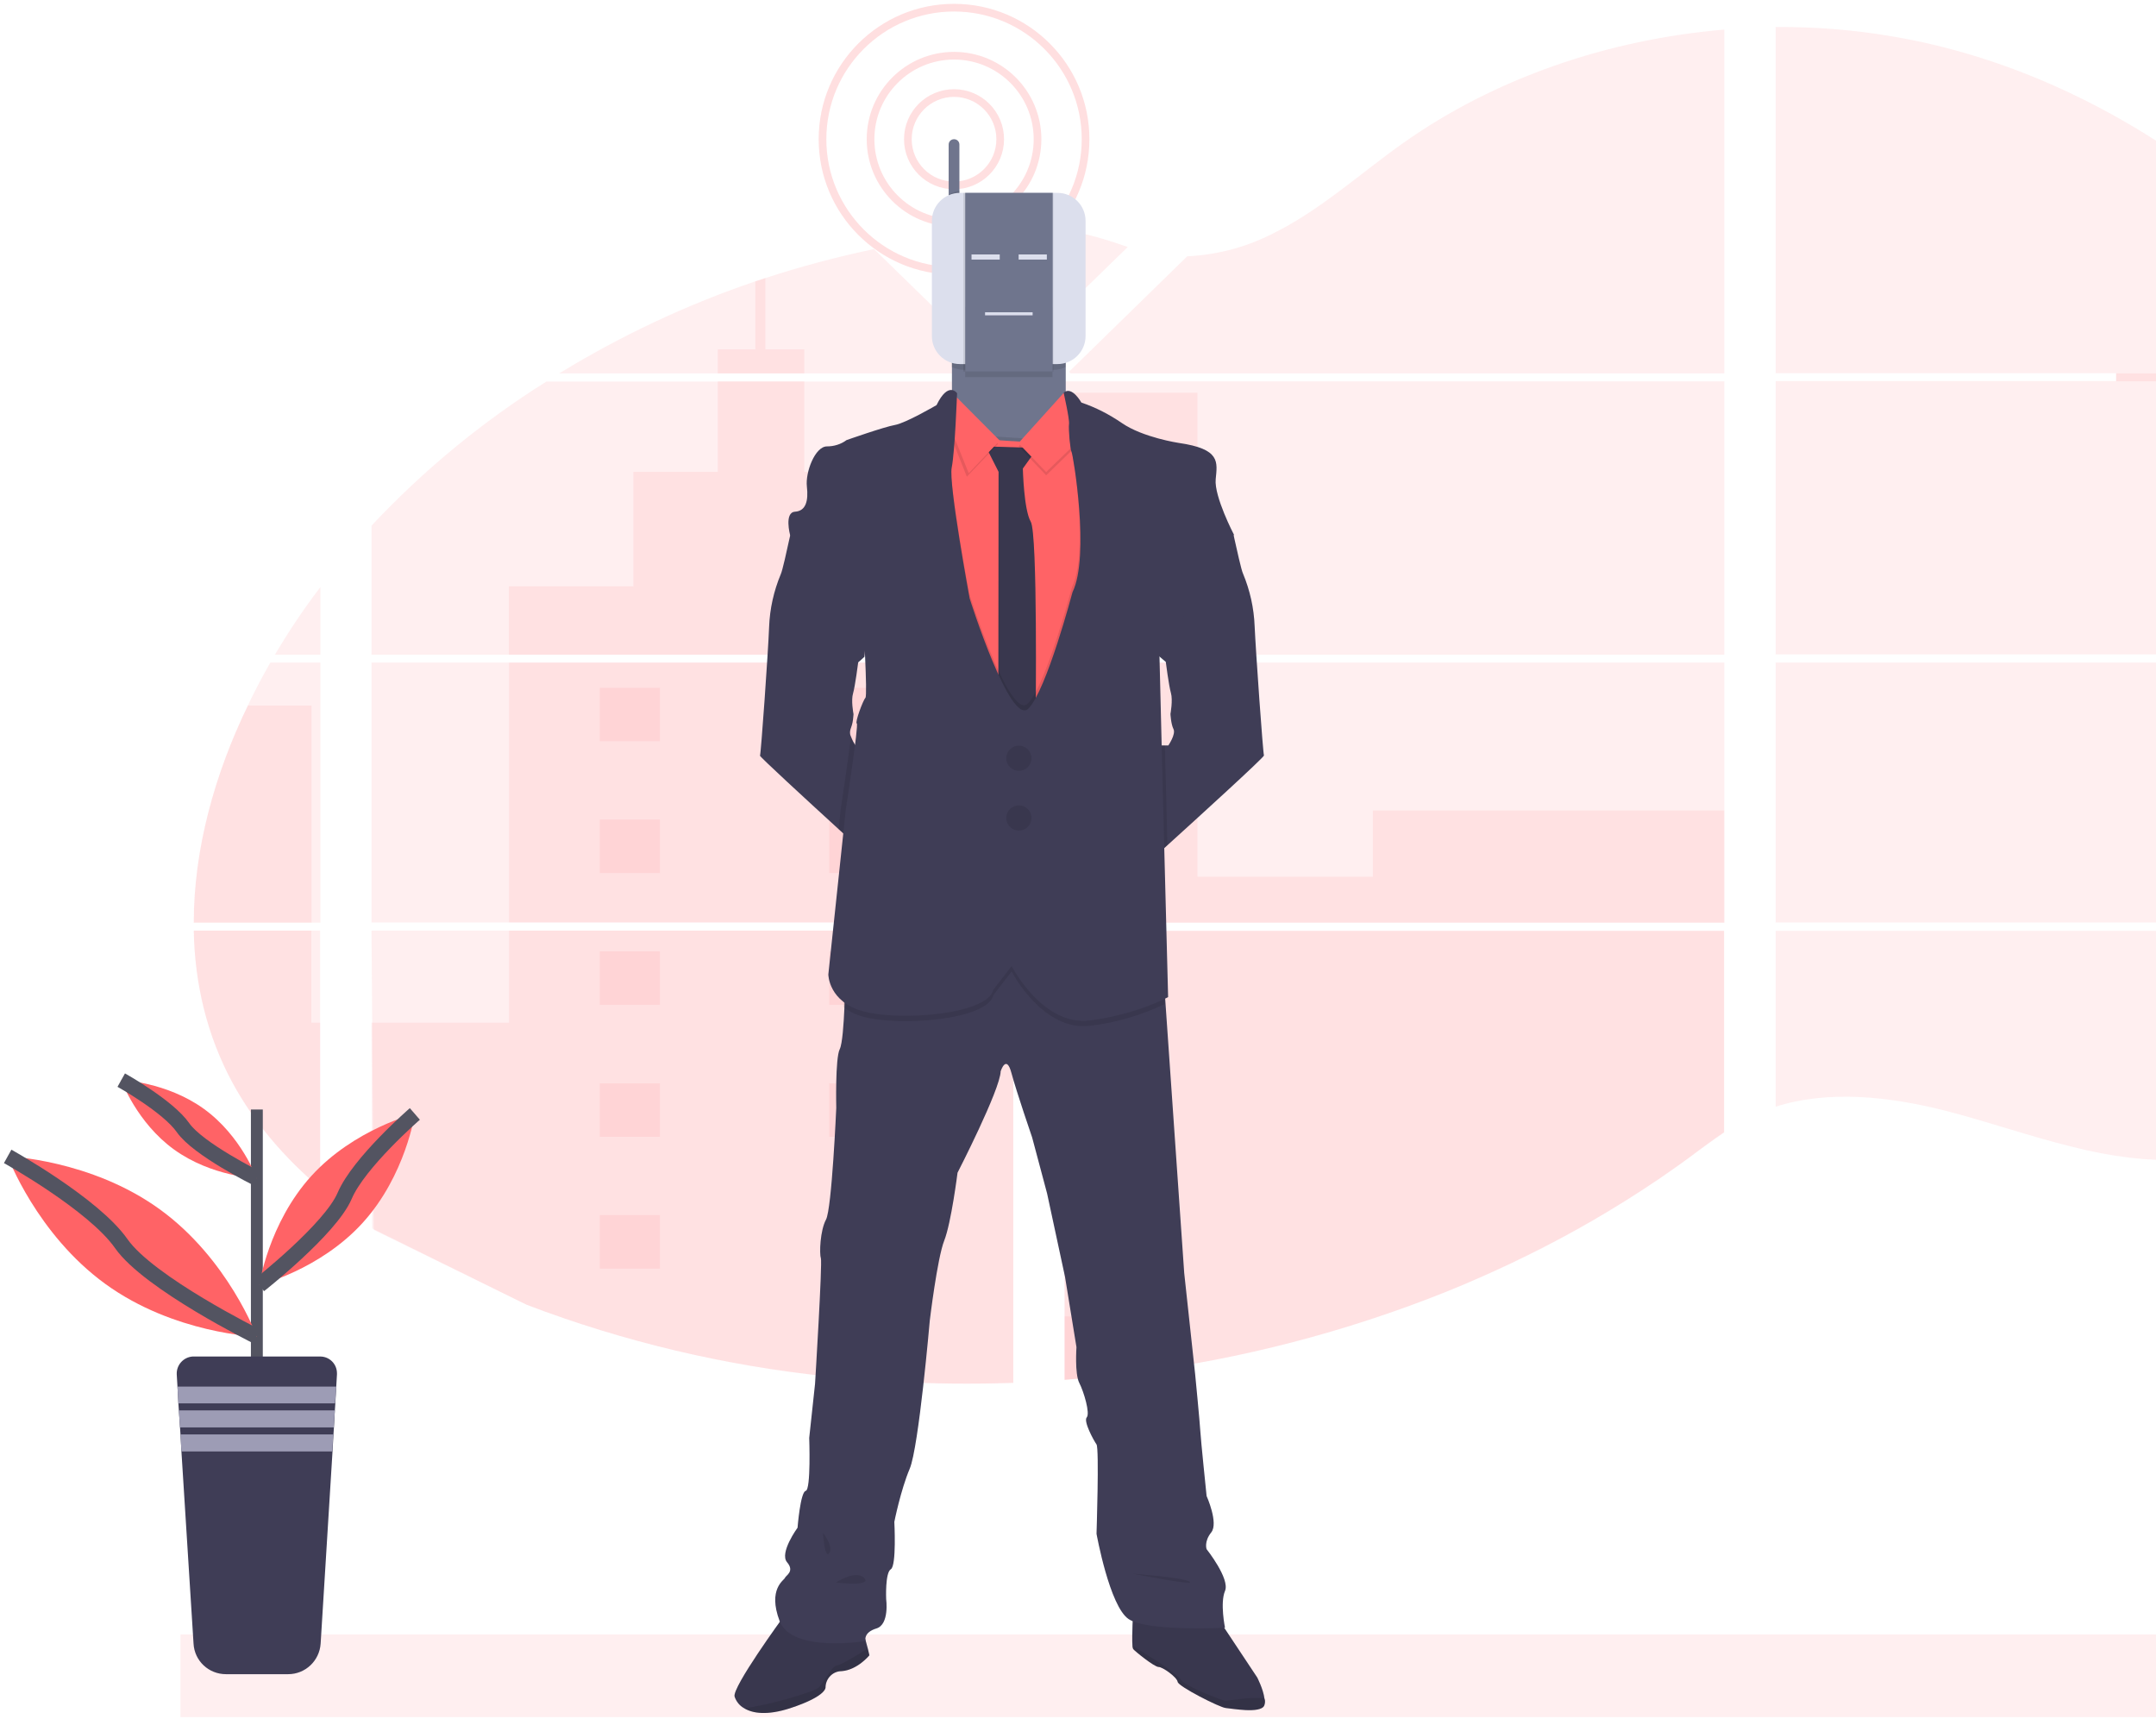<svg width="281" height="224" viewBox="0 0 281 224" fill="none" xmlns="http://www.w3.org/2000/svg">
<path opacity="0.1" d="M231.425 86.349V120.209H291.121V86.349H231.425ZM231.425 121.273V144.221C238.385 142.003 246.318 142.914 253.522 144.738C259.084 146.167 264.525 148.082 270.087 149.449C272.58 150.088 275.102 150.574 277.656 150.878L278.294 150.939L279.206 151.03L280.118 151.091C280.148 151.091 280.178 151.091 280.209 151.091C280.33 151.091 280.482 151.091 280.604 151.121H280.756C280.908 151.121 281.09 151.151 281.242 151.151C281.485 151.151 281.698 151.151 281.941 151.182H282.245C282.488 151.182 282.701 151.182 282.944 151.182H283.461H283.887C284.069 151.182 284.251 151.182 284.434 151.151C284.707 151.151 285.011 151.121 285.285 151.121L285.832 151.091C286.045 151.091 286.288 151.06 286.5 151.03C286.956 150.999 287.412 150.939 287.868 150.878C288.051 150.848 288.233 150.848 288.415 150.817L288.689 150.787C289.145 150.726 289.601 150.665 290.057 150.574C290.391 150.513 290.725 150.452 291.06 150.392V121.304H231.425V121.273ZM275.801 48.629V49.662H231.425V85.285H291.121V49.693H288.142V48.659H291.121V25.62C279.51 16.258 265.953 8.933 250.817 5.559C244.464 4.161 237.96 3.462 231.425 3.523V48.629H275.801ZM139.328 48.447L139.54 48.659H224.738V3.857C209.571 5.134 194.768 10.21 182.853 18.66C177.139 22.702 171.972 27.505 165.559 30.605C162.185 32.276 158.507 33.219 154.738 33.401L139.328 48.447ZM138.75 30.058V40.21L146.987 32.185C143.917 31.122 141.516 30.392 138.75 30.058ZM138.477 157.595H138.75V179.814C141.851 179.571 144.951 179.267 148.021 178.872C161.79 177.078 175.315 173.583 188.203 168.446C189.601 167.899 190.969 167.322 192.337 166.714C193.249 166.319 194.16 165.893 195.042 165.498C196.379 164.89 197.717 164.252 199.054 163.583C204.951 160.696 210.604 157.413 216.045 153.735C216.379 153.492 216.713 153.279 217.048 153.036C217.717 152.58 218.385 152.094 219.054 151.638C219.388 151.395 219.723 151.151 220.057 150.908L220.756 150.392C221.425 149.875 222.124 149.389 222.792 148.872C223.431 148.416 224.069 147.96 224.707 147.534V121.273H156.288C156.349 121.121 156.379 120.969 156.44 120.817C156.379 120.969 156.349 121.121 156.288 121.273H138.75V157.565L138.477 157.595ZM138.75 49.693V85.316H224.738V49.693H138.75ZM138.75 86.349V120.24H224.738V86.349H138.75ZM121.577 31.091L132.094 41.334V30.027C128.537 30.24 125.042 30.605 121.577 31.091ZM48.416 86.349V120.209H132.063V86.349H48.416ZM68.629 170.027C81.304 174.86 94.556 177.99 108.051 179.388H108.112C110.665 179.662 113.218 179.875 115.802 180.027H115.893C121.273 180.331 126.683 180.392 132.063 180.209V121.273H48.416L48.72 160.27L68.629 170.027ZM25.255 120.24H41.76V86.349H35.225C34.556 87.535 33.887 88.751 33.279 89.966C32.945 90.605 32.611 91.273 32.307 91.942C27.991 100.848 25.255 110.635 25.255 120.24ZM25.255 121.273C25.377 128.142 26.927 134.921 30.331 141.152C33.158 146.319 37.079 150.878 41.729 154.829V121.273H25.255ZM35.833 85.316H41.76V76.501C39.602 79.328 37.626 82.276 35.833 85.316ZM72.884 48.659H130.088L130.3 48.447L129.996 48.143L113.917 32.459C109.145 33.462 104.434 34.708 99.784 36.228C99.358 36.38 98.902 36.532 98.477 36.653C89.51 39.693 80.939 43.735 72.884 48.659ZM48.416 68.507V85.316H121.79H132.063V50.666L130.878 49.723H71.212C62.823 54.982 55.164 61.304 48.416 68.507Z" fill="#FF6366"/>
<path opacity="0.1" d="M156.075 51.182H138.75V85.316H156.075V51.182Z" fill="#FF6366"/>
<path opacity="0.1" d="M138.75 86.349V120.24H224.738V105.62H178.932V114.252H156.075V86.349H138.75Z" fill="#FF6366"/>
<path opacity="0.1" d="M138.477 157.595H138.75V179.814C141.851 179.571 144.951 179.267 148.021 178.872C161.82 177.109 175.316 173.583 188.233 168.446C191.942 166.957 195.559 165.346 199.085 163.613C204.951 160.726 210.635 157.413 216.045 153.765C217.413 152.854 218.72 151.911 220.057 150.939C220.969 150.27 221.881 149.571 222.793 148.933C223.431 148.477 224.069 148.021 224.708 147.595V121.334H156.319C156.379 121.182 156.41 121.03 156.471 120.878C156.41 121.03 156.379 121.182 156.319 121.334H138.75V157.626L138.477 157.595Z" fill="#FF6366"/>
<path opacity="0.1" d="M93.553 48.659H104.83V45.529H99.754V36.228C99.328 36.38 98.872 36.532 98.447 36.653V45.529H93.553V48.659Z" fill="#FF6366"/>
<path opacity="0.1" d="M66.349 85.316H121.79H121.759H121.79H132.063V51.182H129.145V76.41H115.832V61.486H104.829V49.693H93.553V61.486H82.55V76.41H66.319V85.316H66.349Z" fill="#FF6366"/>
<path opacity="0.1" d="M66.349 86.349V120.209H132.063V86.349H66.349ZM68.629 170.027C81.304 174.86 94.556 177.99 108.051 179.388H108.112C110.665 179.662 113.218 179.875 115.802 180.027H115.893C121.273 180.331 126.683 180.392 132.063 180.209V121.273H66.349V133.279H48.416L48.507 160.088" fill="#FF6366"/>
<path opacity="0.1" d="M40.574 121.273H25.255C25.377 128.142 26.957 134.89 30.331 141.152C33.158 146.349 37.079 150.878 41.729 154.829V133.279H40.574V121.273Z" fill="#FF6366"/>
<path opacity="0.1" d="M25.255 120.24H40.605V91.942H32.307C27.991 100.848 25.255 110.635 25.255 120.24Z" fill="#FF6366"/>
<path opacity="0.1" d="M148.021 60.666H138.75V71.365H148.021V60.666Z" fill="#FF6366"/>
<path opacity="0.1" d="M148.021 82.854H138.75V85.316H148.021V82.854Z" fill="#FF6366"/>
<path opacity="0.1" d="M148.021 86.349H138.75V93.522H148.021V86.349Z" fill="#FF6366"/>
<path opacity="0.1" d="M148.021 105.012H138.75V115.711H148.021V105.012Z" fill="#FF6366"/>
<path opacity="0.1" d="M148.021 127.2H138.75V137.899H148.021V127.2Z" fill="#FF6366"/>
<path opacity="0.1" d="M138.75 157.595H138.477H138.75V160.088H148.021V149.389H138.75V157.595Z" fill="#FF6366"/>
<path opacity="0.1" d="M138.75 171.547V179.814C141.851 179.571 144.951 179.267 148.021 178.872V171.577L138.75 171.547Z" fill="#FF6366"/>
<path opacity="0.1" d="M115.924 89.632H108.082V96.592H115.924V89.632Z" fill="#FF6366"/>
<path opacity="0.1" d="M86.015 89.632H78.173V96.592H86.015V89.632Z" fill="#FF6366"/>
<path opacity="0.1" d="M115.924 106.805H108.082V113.766H115.924V106.805Z" fill="#FF6366"/>
<path opacity="0.1" d="M86.015 106.805H78.173V113.766H86.015V106.805Z" fill="#FF6366"/>
<path opacity="0.1" d="M115.924 123.978H108.082V130.939H115.924V123.978Z" fill="#FF6366"/>
<path opacity="0.1" d="M86.015 123.978H78.173V130.939H86.015V123.978Z" fill="#FF6366"/>
<path opacity="0.1" d="M115.924 141.182H108.082V148.142H115.924V141.182Z" fill="#FF6366"/>
<path opacity="0.1" d="M86.015 141.182H78.173V148.142H86.015V141.182Z" fill="#FF6366"/>
<path opacity="0.1" d="M115.924 158.355H108.082V165.316H115.924V158.355Z" fill="#FF6366"/>
<path opacity="0.1" d="M86.015 158.355H78.173V165.316H86.015V158.355Z" fill="#FF6366"/>
<path opacity="0.1" d="M115.893 180.027V175.528H108.082V179.388L115.893 180.027Z" fill="#FF6366"/>
<path opacity="0.1" d="M138.477 157.595H138.75H138.477ZM156.288 121.273C156.349 121.121 156.379 120.969 156.44 120.817C156.379 120.969 156.349 121.121 156.288 121.273ZM275.802 48.659V49.693H288.112V48.659H275.802ZM138.477 157.595H138.75H138.477ZM156.288 121.273C156.349 121.121 156.379 120.969 156.44 120.817C156.379 120.969 156.349 121.121 156.288 121.273ZM138.477 157.595H138.75H138.477ZM156.288 121.273C156.349 121.121 156.379 120.969 156.44 120.817C156.379 120.969 156.349 121.121 156.288 121.273Z" fill="#FF6366"/>
<path opacity="0.1" d="M328.051 213.005H23.523V223.765H328.051V213.005Z" fill="#FF6366"/>
<path d="M34.252 144.586H32.702V179.237H34.252V144.586Z" fill="#535461"/>
<path d="M43.918 179.115L43.827 180.665L43.705 182.884L43.644 183.796L43.523 186.015L43.462 186.926L43.34 189.115L41.79 214.191C41.638 216.44 39.784 218.173 37.565 218.173H29.45C27.2 218.173 25.346 216.44 25.225 214.191L23.644 189.115L23.523 186.926L23.462 186.015L23.31 183.796L23.249 182.884L23.128 180.665L23.036 179.115C22.976 177.899 23.887 176.866 25.103 176.775C25.134 176.775 25.194 176.775 25.225 176.775H41.729C42.945 176.775 43.918 177.747 43.918 178.963C43.918 179.024 43.918 179.085 43.918 179.115Z" fill="#3F3D56"/>
<path d="M43.827 180.695L43.675 182.884H23.249L23.128 180.695H43.827Z" fill="#9D9CB5"/>
<path d="M43.644 183.796L43.492 186.015H23.462L23.31 183.796H43.644Z" fill="#9D9CB5"/>
<path d="M43.431 186.926L43.31 189.145H23.644L23.523 186.926H43.431Z" fill="#9D9CB5"/>
<path d="M20.787 157.565C29.754 164.039 33.492 174.191 33.492 174.191C33.492 174.191 22.702 173.826 13.736 167.322C4.769 160.817 1 150.696 1 150.696C1 150.696 11.821 151.091 20.787 157.565Z" fill="#FF6366"/>
<path d="M1 150.696C1 150.696 12.216 156.927 15.802 162.063C19.389 167.2 33.462 174.161 33.462 174.161" stroke="#535461" stroke-width="2" stroke-miterlimit="10"/>
<path d="M26.562 144.495C31.456 148.021 33.462 153.553 33.462 153.553C33.462 153.553 27.596 153.34 22.702 149.814C17.808 146.288 15.802 140.756 15.802 140.756C15.802 140.756 21.669 140.969 26.562 144.495Z" fill="#FF6366"/>
<path d="M15.802 140.756C15.802 140.756 21.912 144.161 23.857 146.957C25.802 149.753 33.462 153.553 33.462 153.553" stroke="#535461" stroke-width="2" stroke-miterlimit="10"/>
<path d="M40.574 153.249C34.981 159.419 33.796 167.443 33.796 167.443C33.796 167.443 41.699 165.498 47.291 159.328C52.884 153.158 54.07 145.133 54.07 145.133C54.07 145.133 46.167 147.109 40.574 153.249Z" fill="#FF6366"/>
<path d="M54.07 145.164C54.07 145.164 46.775 151.486 44.921 155.832C43.067 160.179 33.796 167.474 33.796 167.474" stroke="#535461" stroke-width="2" stroke-miterlimit="10"/>
<path opacity="0.2" d="M124.343 24.161C127.667 24.161 130.361 21.467 130.361 18.143C130.361 14.819 127.667 12.125 124.343 12.125C121.019 12.125 118.325 14.819 118.325 18.143C118.325 21.467 121.019 24.161 124.343 24.161Z" stroke="#FF6366" stroke-miterlimit="10"/>
<path opacity="0.2" d="M124.343 29.024C130.353 29.024 135.225 24.152 135.225 18.143C135.225 12.133 130.353 7.261 124.343 7.261C118.333 7.261 113.462 12.133 113.462 18.143C113.462 24.152 118.333 29.024 124.343 29.024Z" stroke="#FF6366" stroke-miterlimit="10"/>
<path opacity="0.2" d="M124.343 35.286C133.811 35.286 141.486 27.61 141.486 18.143C141.486 8.675 133.811 1 124.343 1C114.875 1 107.2 8.675 107.2 18.143C107.2 27.61 114.875 35.286 124.343 35.286Z" stroke="#FF6366" stroke-miterlimit="10"/>
<path d="M125.042 18.842V28.052C125.042 28.447 124.738 28.751 124.343 28.751C123.948 28.751 123.644 28.447 123.644 28.052V18.842C123.644 18.447 123.948 18.143 124.343 18.143C124.738 18.143 125.042 18.447 125.042 18.842Z" fill="#6F758D"/>
<path d="M138.902 43.492V57.808C138.902 60.179 136.957 62.124 134.586 62.124H128.386C126.015 62.124 124.07 60.179 124.07 57.808V43.492C124.07 41.121 126.015 39.176 128.386 39.176H134.586C136.957 39.176 138.902 41.091 138.902 43.492Z" fill="#6F758D"/>
<path d="M114.556 97.17L113.37 111.76C113.37 111.76 111.608 110.149 109.298 108.051C105.042 104.161 98.994 98.599 99.054 98.477C99.176 98.264 100.118 85.012 100.24 81.699C100.331 79.328 100.848 77.018 101.76 74.83C101.972 74.404 102.58 71.638 102.854 70.362C102.945 69.966 103.006 69.693 103.006 69.693L104.981 68.903C104.981 68.903 113.249 78.143 113.249 78.325C113.249 78.507 112.671 85.589 112.671 85.589L112.094 86.106L111.851 86.319C111.851 86.319 111.456 89.419 111.182 90.361C110.908 91.243 111.212 92.915 111.243 93.067C111.212 93.553 111.152 94.039 111.03 94.495C110.969 94.677 110.908 94.86 110.848 95.042C110.756 95.346 110.757 95.711 110.908 95.984C111.06 96.41 111.273 96.805 111.516 97.17H114.556Z" fill="#3F3D56"/>
<path d="M164.738 98.447C164.829 98.629 155.984 106.684 152.154 110.149L150.422 111.729L149.237 97.14H152.276C152.276 97.14 153.279 95.681 152.945 95.012C152.61 94.343 152.55 93.036 152.55 93.036C152.55 93.036 152.884 91.243 152.61 90.301C152.337 89.358 151.942 86.258 151.942 86.258L151.547 85.924L151.091 85.529C151.091 85.529 150.513 78.447 150.513 78.264C150.513 78.082 158.781 68.842 158.781 68.842L160.756 69.632C160.756 69.632 160.817 69.845 160.878 70.179C161.151 71.395 161.79 74.313 162.002 74.738C162.914 76.927 163.431 79.237 163.522 81.608C163.674 84.981 164.616 98.234 164.738 98.447Z" fill="#3F3D56"/>
<path d="M164.768 222.276C164.252 223.34 160.513 222.641 159.753 222.58C158.993 222.519 153.583 219.783 153.492 219.176C153.401 218.568 151.546 217.23 150.999 217.23C150.452 217.23 147.929 215.194 147.686 214.89C147.626 214.738 147.595 214.586 147.595 214.434C147.504 213.188 147.686 210.027 147.686 210.027L158.568 210.635L163.856 218.598C163.856 218.598 164.647 220.118 164.799 221.334C164.92 221.607 164.89 221.972 164.768 222.276Z" fill="#3F3D56"/>
<path opacity="0.1" d="M164.768 222.276C164.252 223.34 160.513 222.641 159.753 222.58C158.993 222.519 153.583 219.783 153.492 219.176C153.401 218.568 151.546 217.23 150.999 217.23C150.452 217.23 147.929 215.194 147.686 214.89C147.626 214.738 147.595 214.586 147.595 214.434C147.504 213.188 147.686 210.027 147.686 210.027L158.568 210.635L163.856 218.598C163.856 218.598 164.647 220.118 164.799 221.334C164.92 221.607 164.89 221.972 164.768 222.276Z" fill="black"/>
<path opacity="0.1" d="M164.768 222.276C164.252 223.34 160.513 222.641 159.753 222.58C158.993 222.519 153.583 219.784 153.492 219.176C153.401 218.568 151.547 217.23 150.999 217.23C150.452 217.23 147.93 215.194 147.686 214.89C147.626 214.738 147.595 214.586 147.595 214.434L151.121 216.683C151.121 216.683 153.37 218.112 153.978 218.963C154.586 219.814 159.328 221.607 159.692 221.638C159.996 221.668 163.097 221.06 164.799 221.334C164.92 221.638 164.89 221.972 164.768 222.276Z" fill="black"/>
<path d="M113.31 215.711C113.31 215.711 111.76 217.625 109.693 217.777C108.568 217.777 107.656 218.689 107.596 219.814C107.596 219.814 107.96 220.969 102.975 222.61C99.966 223.583 98.082 223.279 96.988 222.61C96.38 222.276 95.954 221.729 95.741 221.091C95.407 219.875 102.064 210.756 102.064 210.756L108.112 210.391L112.428 212.337L113.097 214.799L113.31 215.711Z" fill="#3F3D56"/>
<path opacity="0.1" d="M113.31 215.711C113.31 215.711 111.76 217.625 109.693 217.777C108.568 217.777 107.656 218.689 107.596 219.814C107.596 219.814 107.96 220.969 102.975 222.61C99.966 223.583 98.082 223.279 96.988 222.61C96.38 222.276 95.954 221.729 95.741 221.091C95.407 219.875 102.064 210.756 102.064 210.756L108.112 210.391L112.428 212.337L113.097 214.799L113.31 215.711Z" fill="black"/>
<path opacity="0.1" d="M113.31 215.711C113.31 215.711 111.76 217.625 109.693 217.777C108.568 217.777 107.656 218.689 107.596 219.814C107.596 219.814 107.96 220.969 102.976 222.61C99.966 223.583 98.082 223.279 96.988 222.61C99.814 222.306 106.076 220.513 106.714 219.905C107.474 219.145 108.416 217.078 109.055 217.048C109.511 217.018 111.76 215.68 113.097 214.829L113.31 215.711Z" fill="black"/>
<path d="M159.662 207.322C158.993 208.902 159.662 212.124 159.662 212.124C159.662 212.124 149.601 212.641 147.109 210.999C144.617 209.358 142.914 199.875 142.914 199.875C142.914 199.875 143.279 188.75 142.914 188.233C142.55 187.717 141.182 185.224 141.638 184.708C142.094 184.191 141.273 181.395 140.665 180.209C140.057 179.024 140.3 175.559 140.3 175.559L138.811 166.41L136.471 155.528L134.525 148.234C134.525 148.234 132.489 142.307 131.82 139.814C131.152 137.322 130.422 139.601 130.422 139.601C130.361 142.003 124.799 152.823 124.799 152.823C124.799 152.823 123.978 159.358 123.066 161.668C122.155 163.978 121.182 172.094 121.182 172.094C121.182 172.094 119.753 188.598 118.568 191.395C117.383 194.191 116.562 198.325 116.562 198.325C116.562 198.325 116.866 204.039 116.106 204.495C115.346 204.951 115.498 208.385 115.498 208.385C115.498 208.385 115.954 211.698 114.222 212.215C112.489 212.732 112.793 213.856 112.793 213.856C112.793 213.856 103.188 215.437 101.608 211.242C100.027 207.048 102.215 205.923 102.307 205.619C102.398 205.315 103.614 204.799 102.58 203.583C101.547 202.367 103.948 199.084 103.948 199.084C103.948 199.084 104.313 194.434 105.012 194.282C105.711 194.13 105.468 187.382 105.468 187.382L106.228 180.331C106.228 180.331 107.2 164.556 106.987 163.948C106.775 163.34 106.896 160.331 107.656 158.933C108.416 157.534 108.994 144.373 108.994 144.373C108.994 144.373 108.842 137.899 109.449 136.714C109.784 136.045 109.966 133.431 110.057 131.273C110.118 129.632 110.149 128.294 110.149 128.294L118.568 125.133L129.389 121.668L138.477 126.015L151.759 128.568L151.911 130.848L154.343 165.893L155.772 179.115C155.772 179.115 156.379 185.346 156.44 186.471C156.501 187.595 157.261 194.951 157.261 194.951C157.261 194.951 158.841 198.477 157.869 199.692C156.896 200.908 157.261 201.881 157.261 201.881C157.261 201.881 160.331 205.741 159.662 207.322Z" fill="#3F3D56"/>
<path opacity="0.1" d="M143.887 56.076L140.453 117.626L121.668 113.674L117.96 89.024L121.638 55.893L124.404 56.258L129.298 56.866L134.13 57.17L139.389 56.593L143.887 56.076Z" fill="black"/>
<path d="M143.887 56.532L140.453 118.082L121.668 114.13L117.96 89.45L121.638 56.349L124.404 56.714L129.298 57.322L134.13 57.626L139.389 57.048L143.887 56.532Z" fill="#FF6366"/>
<path d="M128.477 58.173L135.225 58.386L133.31 61.061C133.31 61.061 133.431 66.441 134.343 67.991C135.255 69.541 134.981 93.34 134.981 93.34L133.188 96.744L130.118 92.915L130.149 61.486L128.477 58.173Z" fill="#3F3D56"/>
<path opacity="0.1" d="M128.477 58.173L135.225 58.386L133.31 61.061C133.31 61.061 133.431 66.441 134.343 67.991C135.255 69.541 134.981 93.34 134.981 93.34L133.188 96.744L130.118 92.915L130.149 61.486L128.477 58.173Z" fill="black"/>
<path opacity="0.1" d="M139.054 51.213L132.762 58.173L136.349 61.942L142.337 56.137L139.054 51.213Z" fill="black"/>
<path d="M138.629 51.213L132.732 57.748L136.349 61.517L142.337 55.711L139.419 51.304C139.267 51.091 138.994 51 138.751 51.152C138.72 51.152 138.659 51.182 138.629 51.213Z" fill="#FF6366"/>
<path opacity="0.1" d="M130.088 57.839L123.705 51.456L123.097 54.799L126.015 62.124L130.088 57.839Z" fill="black"/>
<path d="M130.3 57.413L123.917 51L123.31 54.343L126.258 61.669L130.3 57.413Z" fill="#FF6366"/>
<path opacity="0.1" d="M151.79 130.848C148.72 132.307 145.437 133.279 142.094 133.674C135.893 134.465 131.851 126.592 131.851 126.592L129.48 129.662C128.72 132.945 117.261 133.766 112.611 132.519C111.638 132.276 110.726 131.851 109.936 131.243C109.997 129.601 110.027 128.264 110.027 128.264L118.447 125.103L129.267 121.638L138.355 125.984L151.638 128.538L151.79 130.848Z" fill="black"/>
<path opacity="0.1" d="M143.887 56.532L140.422 118.082L121.638 114.13L117.93 89.45L121.607 56.319L124.373 56.684C124.313 57.9 124.161 59.085 123.978 60.27C123.522 62.368 126.319 77.322 126.319 77.322C126.319 77.322 131.607 94.07 133.978 91.668C136.349 89.267 139.723 76.501 139.723 76.501C142.003 71.76 139.753 58.507 139.601 58.234C139.48 57.839 139.419 57.444 139.389 57.018L143.887 56.532Z" fill="black"/>
<path opacity="0.1" d="M152.003 104.13L152.154 110.149L150.422 111.729L149.237 97.139H151.82L152.003 104.13Z" fill="black"/>
<path opacity="0.1" d="M111.243 93.036C111.212 93.522 111.152 94.009 111.03 94.495C111.03 94.374 111.03 94.282 111 94.282C110.908 94.222 111.03 93.674 111.243 93.036Z" fill="black"/>
<path opacity="0.1" d="M114.556 97.17L113.371 111.76C113.371 111.76 111.608 110.149 109.298 108.051L109.571 105.468C109.571 105.468 110.544 99.115 110.909 95.984C111.061 96.41 111.273 96.805 111.516 97.17H114.556Z" fill="black"/>
<path d="M124.738 51.243C124.738 51.243 123.614 49.602 122.063 52.793C122.063 52.793 118.051 55.134 116.653 55.377C115.255 55.62 110.331 57.352 110.331 57.352C109.601 57.9 108.69 58.173 107.778 58.173C106.228 58.173 104.951 61.547 105.164 63.401C105.377 65.255 105.042 66.593 103.614 66.684C102.185 66.775 102.975 69.723 102.975 69.723L112.489 80.605C112.489 80.605 113.097 90.635 112.793 90.939C112.489 91.243 111.395 94.161 111.668 94.282C111.942 94.404 110.24 105.468 110.24 105.468L107.96 126.987C107.96 126.987 107.96 130.604 112.611 131.82C117.261 133.066 128.72 132.246 129.48 128.963L131.851 125.893C131.851 125.893 135.893 133.796 142.094 132.975C148.294 132.155 152.246 129.936 152.246 129.936L151.577 104.13L151.121 85.559L160.817 69.662C160.817 69.662 158.234 64.708 158.446 62.459C158.659 60.209 159.115 58.507 153.613 57.717C153.613 57.717 148.963 57.018 146.227 55.134C144.586 54.009 142.823 53.097 140.939 52.459C140.939 52.459 139.693 50.21 138.629 51.182C138.629 51.182 139.419 54.647 139.328 55.255C139.237 55.863 139.48 58.629 139.662 58.903C139.845 59.176 142.094 72.428 139.784 77.17C139.784 77.17 136.41 89.936 134.039 92.337C131.668 94.738 126.38 77.991 126.38 77.991C126.38 77.991 123.614 63.036 124.039 60.939C124.465 58.842 124.738 51.243 124.738 51.243Z" fill="#3F3D56"/>
<path d="M132.793 100.453C133.699 100.453 134.434 99.718 134.434 98.811C134.434 97.905 133.699 97.17 132.793 97.17C131.886 97.17 131.151 97.905 131.151 98.811C131.151 99.718 131.886 100.453 132.793 100.453Z" fill="#3F3D56"/>
<path d="M132.793 108.234C133.699 108.234 134.434 107.499 134.434 106.592C134.434 105.686 133.699 104.951 132.793 104.951C131.886 104.951 131.151 105.686 131.151 106.592C131.151 107.499 131.886 108.234 132.793 108.234Z" fill="#3F3D56"/>
<path opacity="0.1" d="M132.793 100.453C133.699 100.453 134.434 99.718 134.434 98.811C134.434 97.905 133.699 97.17 132.793 97.17C131.886 97.17 131.151 97.905 131.151 98.811C131.151 99.718 131.886 100.453 132.793 100.453Z" fill="black"/>
<path opacity="0.1" d="M132.793 108.234C133.699 108.234 134.434 107.499 134.434 106.592C134.434 105.686 133.699 104.951 132.793 104.951C131.886 104.951 131.151 105.686 131.151 106.592C131.151 107.499 131.886 108.234 132.793 108.234Z" fill="black"/>
<path opacity="0.1" d="M147.626 205.072C147.626 205.072 154.404 205.589 155.073 206.136C155.741 206.683 147.626 205.072 147.626 205.072Z" fill="black"/>
<path opacity="0.1" d="M107.261 199.753C107.261 199.753 108.69 201.546 108.082 202.398C107.474 203.249 107.261 199.753 107.261 199.753Z" fill="black"/>
<path opacity="0.1" d="M108.963 206.227C108.963 206.227 111.577 204.495 112.641 205.65C113.705 206.805 108.963 206.227 108.963 206.227Z" fill="black"/>
<path opacity="0.1" d="M138.902 43.492V47.839C138.355 48.082 137.778 48.203 137.17 48.203H125.772C125.164 48.203 124.586 48.082 124.039 47.839V43.492C124.039 41.121 125.984 39.176 128.355 39.176H134.586C136.957 39.176 138.872 41.091 138.902 43.492Z" fill="black"/>
<path opacity="0.1" d="M125.042 24.86V28.052C125.042 28.447 124.738 28.751 124.343 28.751C123.948 28.751 123.644 28.447 123.644 28.052V25.346C124.1 25.103 124.556 24.951 125.042 24.86Z" fill="black"/>
<path d="M125.103 25.134H137.839C139.845 25.134 141.486 26.775 141.486 28.781V43.796C141.486 45.802 139.845 47.444 137.839 47.444H125.103C123.097 47.444 121.456 45.802 121.456 43.796V28.781C121.456 26.775 123.097 25.134 125.103 25.134Z" fill="#DCDFED"/>
<path opacity="0.1" d="M137.17 40.058V49.146H125.802V40.027C126.562 39.45 127.474 39.146 128.386 39.146H134.586C135.498 39.176 136.41 39.48 137.17 40.058Z" fill="black"/>
<path opacity="0.1" d="M137.292 25.134H125.559V48.416H137.292V25.134Z" fill="black"/>
<path d="M137.2 25.134H125.802V48.416H137.2V25.134Z" fill="#6F758D"/>
<path d="M130.3 33.158H126.623V33.827H130.3V33.158Z" fill="#DCDFED"/>
<path d="M136.44 33.158H132.762V33.827H136.44V33.158Z" fill="#DCDFED"/>
<path d="M134.586 40.696H128.386V41.091H134.586V40.696Z" fill="#DCDFED"/>
</svg>
